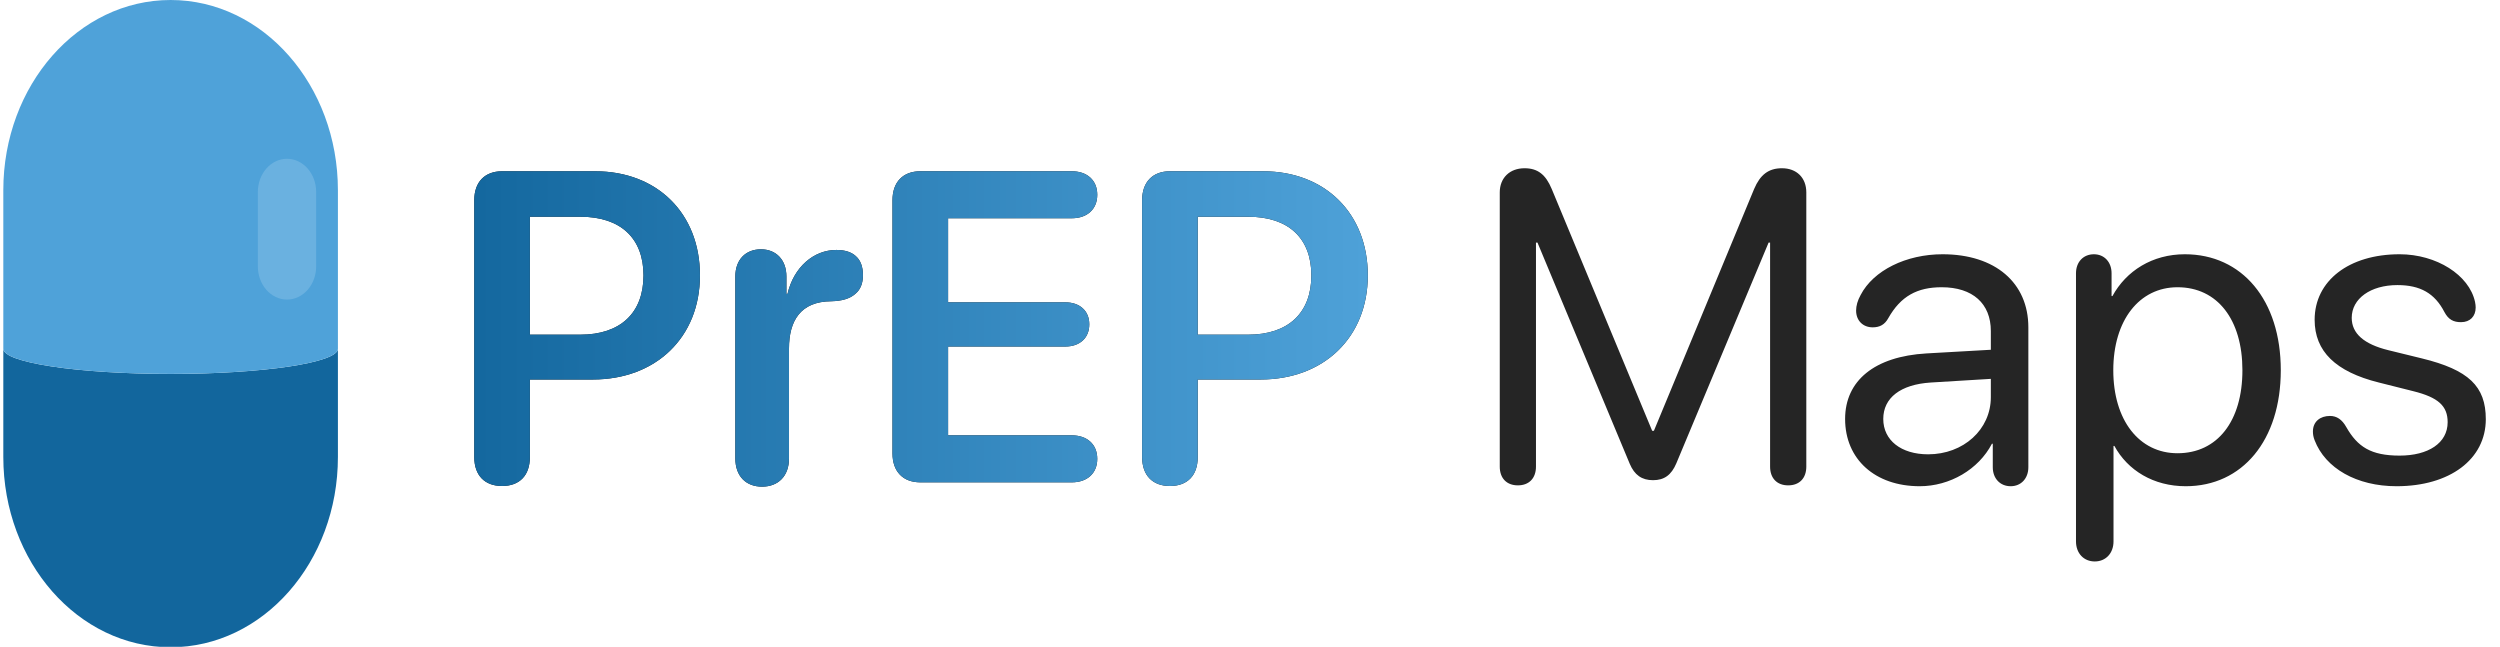 <svg width="2265" height="586" viewBox="0 0 2265 586" fill="none" xmlns="http://www.w3.org/2000/svg">
<g clip-path="url(#clip0)">
<path d="M154.58 338.776C70.858 338.776 3 328.57 3 315.998V414.049C3 509.237 70.858 586.405 154.58 586.405C238.285 586.405 306.151 509.237 306.151 414.049V315.998C306.151 328.57 238.277 338.776 154.58 338.776Z" fill="#12669D"/>
<path d="M154.58 0C70.858 0 3 77.159 3 172.356V315.998C3 328.57 70.858 338.776 154.58 338.776C238.285 338.776 306.151 328.579 306.151 315.998V172.356C306.143 77.159 238.277 0 154.58 0Z" fill="#4FA2D9"/>
<path d="M286.443 240.846C286.504 244.834 285.867 248.797 284.567 252.502C283.267 256.207 281.331 259.58 278.872 262.426C276.413 265.271 273.481 267.531 270.246 269.073C267.01 270.616 263.537 271.411 260.029 271.411C256.521 271.411 253.048 270.616 249.813 269.073C246.577 267.531 243.645 265.271 241.186 262.426C238.727 259.58 236.791 256.207 235.491 252.502C234.192 248.797 233.554 244.834 233.615 240.846V173.902C233.615 165.937 236.398 158.297 241.352 152.665C246.305 147.032 253.024 143.868 260.029 143.868C267.035 143.868 273.753 147.032 278.707 152.665C283.66 158.297 286.443 165.937 286.443 173.902V240.846Z" fill="#6AB1E0"/>
<path d="M454.875 440.32C470.695 440.32 480.07 430.75 480.07 414.148V343.836H537.102C594.133 343.836 634.172 305.75 634.172 249.5C634.172 193.25 595.305 155.164 539.25 155.164H454.875C439.25 155.164 429.68 164.93 429.68 181.336V414.148C429.68 430.75 439.25 440.32 454.875 440.32ZM480.07 303.211V196.375H525.969C562.102 196.375 583 215.711 583 249.5C583 283.68 561.906 303.211 525.773 303.211H480.07ZM690.422 440.906C705.07 440.906 714.836 431.336 714.836 415.32V315.711C714.836 290.516 725.383 273.133 753.117 272.938C762.688 272.742 769.914 270.594 774.602 266.492C779.484 262.586 781.828 256.922 781.828 249.305C781.828 241.297 779.484 235.438 774.992 231.727C771.281 228.406 765.422 226.453 757.805 226.453C737.102 226.453 719.133 242.078 713.469 266.297H712.492V250.477C712.492 235.242 702.922 225.867 689.445 225.867C675.578 225.867 666.203 235.242 666.203 250.477V415.32C666.203 431.336 675.773 440.906 690.422 440.906ZM833.781 437H971.086C984.953 437 994.133 428.797 994.133 415.711C994.133 402.625 984.953 394.422 971.086 394.422H858.977V313.953H965.227C978.312 313.953 986.906 306.141 986.906 293.836C986.906 281.531 978.117 273.914 965.227 273.914H858.977V197.742H971.086C984.953 197.742 994.133 189.539 994.133 176.453C994.133 163.367 984.953 155.164 971.086 155.164H833.781C818.156 155.164 808.586 164.93 808.586 181.336V410.828C808.586 427.234 818.156 437 833.781 437ZM1059.95 440.32C1075.77 440.32 1085.15 430.75 1085.15 414.148V343.836H1142.18C1199.21 343.836 1239.25 305.75 1239.25 249.5C1239.25 193.25 1200.38 155.164 1144.33 155.164H1059.95C1044.33 155.164 1034.76 164.93 1034.76 181.336V414.148C1034.76 430.75 1044.33 440.32 1059.95 440.32ZM1085.15 303.211V196.375H1131.05C1167.18 196.375 1188.08 215.711 1188.08 249.5C1188.08 283.68 1166.98 303.211 1130.85 303.211H1085.15Z" fill="#1B1B1B"/>
<path d="M1375.19 439.734C1385.34 439.734 1391.59 433.289 1391.59 422.742V219.812H1392.96L1476.55 420.203C1480.85 430.359 1487.49 435.047 1497.65 435.047C1507.8 435.047 1514.25 430.359 1518.74 419.812L1602.34 219.812H1603.7V422.742C1603.7 433.289 1609.95 439.734 1620.11 439.734C1630.27 439.734 1636.52 433.289 1636.52 422.742V174.305C1636.52 161.023 1627.73 152.43 1614.45 152.43C1602.34 152.43 1594.72 158.289 1589.25 171.18L1498.43 390.32H1496.87L1405.85 171.18C1400.38 158.094 1393.16 152.43 1381.24 152.43C1367.77 152.43 1358.78 161.219 1358.78 174.305V422.742C1358.78 433.289 1365.03 439.734 1375.19 439.734ZM1739.25 440.516C1766.59 440.516 1792.57 425.281 1804.68 402.039H1805.46V423.328C1805.46 433.484 1812.1 440.516 1821.67 440.516C1831.05 440.516 1837.69 433.484 1837.69 423.328V296.57C1837.69 256.141 1807.61 230.359 1759.95 230.359C1726.95 230.359 1697.26 245.008 1685.73 267.273C1683 272.156 1681.63 277.039 1681.63 281.336C1681.63 290.516 1687.88 296.57 1696.67 296.57C1703.12 296.57 1707.61 294.031 1710.73 288.367C1722.06 268.25 1737.1 260.242 1759.17 260.242C1787.3 260.242 1803.7 275.086 1803.7 299.891V316.883L1745.3 320.203C1698.43 322.938 1671.67 344.812 1671.67 379.578C1671.67 416.102 1698.82 440.516 1739.25 440.516ZM1746.87 411.609C1722.45 411.609 1706.24 398.914 1706.24 379.578C1706.24 360.438 1721.87 348.328 1749.21 346.57L1803.7 343.25V359.852C1803.7 389.148 1778.9 411.609 1746.87 411.609ZM1897.84 508.68C1907.8 508.68 1914.84 501.258 1914.84 490.516V403.992H1915.62C1927.73 426.258 1951.16 440.516 1980.27 440.516C2031.44 440.516 2066.4 399.109 2066.4 335.438C2066.4 271.766 2031.24 230.359 1979.48 230.359C1949.99 230.359 1926.36 245.398 1913.86 268.25H1913.08V247.547C1913.08 237.391 1906.44 230.359 1897.06 230.359C1887.49 230.359 1880.85 237.391 1880.85 247.547V490.516C1880.85 501.258 1887.88 508.68 1897.84 508.68ZM1972.84 410.633C1938.08 410.633 1914.64 380.75 1914.64 335.438C1914.64 290.32 1938.08 260.242 1972.84 260.242C2008.98 260.242 2031.63 289.539 2031.63 335.438C2031.63 381.531 2008.98 410.633 1972.84 410.633ZM2171.28 440.516C2219.52 440.516 2252.14 416.102 2252.14 379.773C2252.14 349.891 2236.52 335.047 2194.13 324.695L2163.86 317.273C2141.59 311.805 2130.66 302.039 2130.66 287.977C2130.66 270.594 2147.65 258.289 2172.06 258.289C2192.77 258.289 2205.85 265.711 2214.64 282.703C2218.35 289.734 2223.04 291.883 2229.68 291.883C2237.88 291.883 2242.96 286.609 2242.96 278.602C2242.96 277.039 2242.77 275.477 2242.38 273.523C2237.1 249.109 2207.41 230.359 2174.02 230.359C2128.12 230.359 2097.06 254.383 2097.06 289.734C2097.06 318.25 2116.01 336.805 2155.27 346.57L2186.32 354.383C2209.17 360.047 2217.57 367.859 2217.57 382.508C2217.57 401.453 2199.99 412.781 2174.02 412.781C2148.04 412.781 2135.93 404.773 2125.77 387C2121.87 379.969 2116.98 376.844 2110.93 376.844C2102.14 376.844 2095.5 381.922 2095.5 390.906C2095.5 393.445 2095.89 395.984 2097.06 398.914C2106.83 424.305 2135.15 440.516 2171.28 440.516Z" fill="#252525"/>
<path d="M454.875 440.32C470.695 440.32 480.07 430.75 480.07 414.148V343.836H537.102C594.133 343.836 634.172 305.75 634.172 249.5C634.172 193.25 595.305 155.164 539.25 155.164H454.875C439.25 155.164 429.68 164.93 429.68 181.336V414.148C429.68 430.75 439.25 440.32 454.875 440.32ZM480.07 303.211V196.375H525.969C562.102 196.375 583 215.711 583 249.5C583 283.68 561.906 303.211 525.773 303.211H480.07ZM690.422 440.906C705.07 440.906 714.836 431.336 714.836 415.32V315.711C714.836 290.516 725.383 273.133 753.117 272.938C762.688 272.742 769.914 270.594 774.602 266.492C779.484 262.586 781.828 256.922 781.828 249.305C781.828 241.297 779.484 235.438 774.992 231.727C771.281 228.406 765.422 226.453 757.805 226.453C737.102 226.453 719.133 242.078 713.469 266.297H712.492V250.477C712.492 235.242 702.922 225.867 689.445 225.867C675.578 225.867 666.203 235.242 666.203 250.477V415.32C666.203 431.336 675.773 440.906 690.422 440.906ZM833.781 437H971.086C984.953 437 994.133 428.797 994.133 415.711C994.133 402.625 984.953 394.422 971.086 394.422H858.977V313.953H965.227C978.312 313.953 986.906 306.141 986.906 293.836C986.906 281.531 978.117 273.914 965.227 273.914H858.977V197.742H971.086C984.953 197.742 994.133 189.539 994.133 176.453C994.133 163.367 984.953 155.164 971.086 155.164H833.781C818.156 155.164 808.586 164.93 808.586 181.336V410.828C808.586 427.234 818.156 437 833.781 437ZM1059.95 440.32C1075.77 440.32 1085.15 430.75 1085.15 414.148V343.836H1142.18C1199.21 343.836 1239.25 305.75 1239.25 249.5C1239.25 193.25 1200.38 155.164 1144.33 155.164H1059.95C1044.33 155.164 1034.76 164.93 1034.76 181.336V414.148C1034.76 430.75 1044.33 440.32 1059.95 440.32ZM1085.15 303.211V196.375H1131.05C1167.18 196.375 1188.08 215.711 1188.08 249.5C1188.08 283.68 1166.98 303.211 1130.85 303.211H1085.15Z" fill="url(#paint0_linear)"/>
</g>
<defs>
<linearGradient id="paint0_linear" x1="404.875" y1="294.5" x2="1251.88" y2="294.5" gradientUnits="userSpaceOnUse">
<stop stop-color="#12669D"/>
<stop offset="1" stop-color="#4FA2D9"/>
</linearGradient>
<clipPath id="clip0">
<rect width="2265" height="586" fill="white"/>
</clipPath>
</defs>
</svg>
